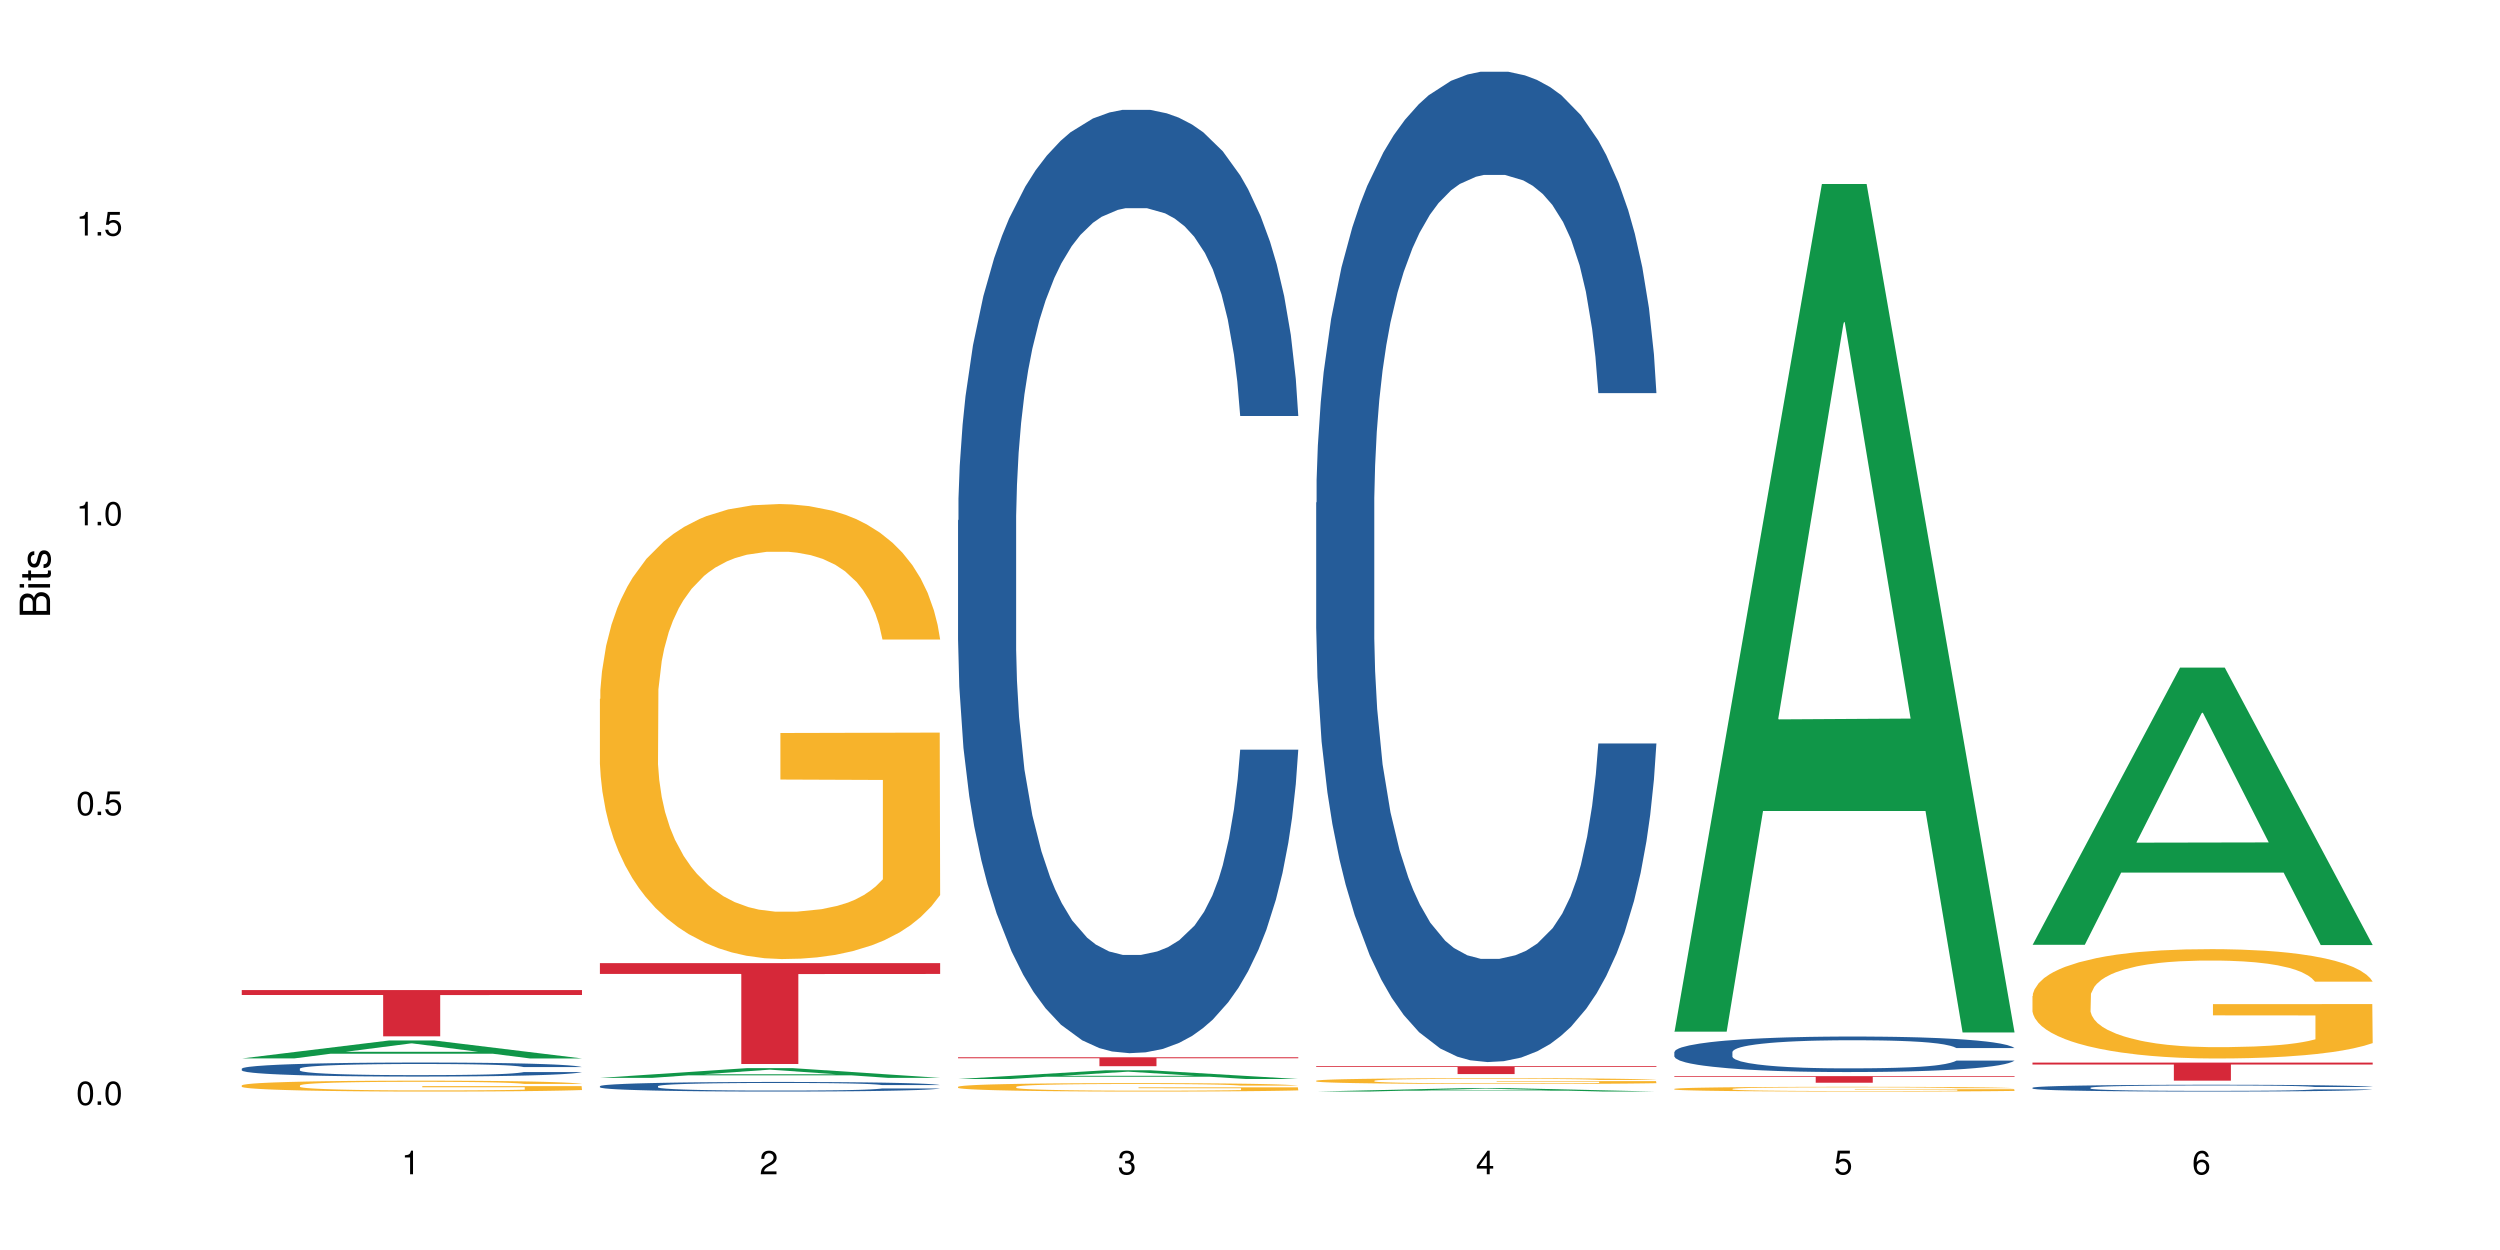 <?xml version="1.0" encoding="UTF-8"?>
<svg xmlns="http://www.w3.org/2000/svg" xmlns:xlink="http://www.w3.org/1999/xlink" width="720pt" height="360pt" viewBox="0 0 720 360" version="1.1">
<defs>
<g>
<symbol overflow="visible" id="glyph0-0">
<path style="stroke:none;" d=""/>
</symbol>
<symbol overflow="visible" id="glyph0-1">
<path style="stroke:none;" d="M 2.641 -6.797 C 2 -6.797 1.422 -6.531 1.078 -6.047 C 0.641 -5.453 0.406 -4.547 0.406 -3.297 C 0.406 -1 1.188 0.219 2.641 0.219 C 4.078 0.219 4.859 -1 4.859 -3.234 C 4.859 -4.562 4.656 -5.438 4.203 -6.047 C 3.844 -6.531 3.281 -6.797 2.641 -6.797 Z M 2.641 -6.047 C 3.547 -6.047 4 -5.125 4 -3.312 C 4 -1.375 3.562 -0.484 2.625 -0.484 C 1.734 -0.484 1.281 -1.422 1.281 -3.281 C 1.281 -5.141 1.734 -6.047 2.641 -6.047 Z M 2.641 -6.047 "/>
</symbol>
<symbol overflow="visible" id="glyph0-2">
<path style="stroke:none;" d="M 1.828 -1 L 0.828 -1 L 0.828 0 L 1.828 0 Z M 1.828 -1 "/>
</symbol>
<symbol overflow="visible" id="glyph0-3">
<path style="stroke:none;" d="M 4.562 -6.797 L 1.062 -6.797 L 0.547 -3.094 L 1.328 -3.094 C 1.719 -3.562 2.047 -3.734 2.578 -3.734 C 3.484 -3.734 4.062 -3.109 4.062 -2.094 C 4.062 -1.125 3.484 -0.531 2.578 -0.531 C 1.828 -0.531 1.375 -0.906 1.188 -1.672 L 0.328 -1.672 C 0.453 -1.109 0.547 -0.844 0.75 -0.594 C 1.125 -0.078 1.828 0.219 2.594 0.219 C 3.969 0.219 4.922 -0.781 4.922 -2.219 C 4.922 -3.562 4.031 -4.484 2.719 -4.484 C 2.25 -4.484 1.859 -4.359 1.469 -4.062 L 1.734 -5.969 L 4.562 -5.969 Z M 4.562 -6.797 "/>
</symbol>
<symbol overflow="visible" id="glyph0-4">
<path style="stroke:none;" d="M 2.484 -4.844 L 2.484 0 L 3.328 0 L 3.328 -6.797 L 2.766 -6.797 C 2.469 -5.75 2.281 -5.609 0.984 -5.453 L 0.984 -4.844 Z M 2.484 -4.844 "/>
</symbol>
<symbol overflow="visible" id="glyph0-5">
<path style="stroke:none;" d="M 4.859 -0.828 L 1.281 -0.828 C 1.359 -1.391 1.672 -1.75 2.5 -2.234 L 3.469 -2.75 C 4.406 -3.266 4.906 -3.969 4.906 -4.812 C 4.906 -5.375 4.672 -5.906 4.266 -6.266 C 3.859 -6.625 3.375 -6.797 2.719 -6.797 C 1.859 -6.797 1.219 -6.5 0.844 -5.922 C 0.609 -5.562 0.5 -5.125 0.484 -4.438 L 1.328 -4.438 C 1.359 -4.906 1.406 -5.188 1.531 -5.406 C 1.75 -5.812 2.188 -6.062 2.703 -6.062 C 3.469 -6.062 4.031 -5.516 4.031 -4.781 C 4.031 -4.25 3.719 -3.797 3.125 -3.438 L 2.234 -2.938 C 0.812 -2.141 0.406 -1.5 0.328 0 L 4.859 0 Z M 4.859 -0.828 "/>
</symbol>
<symbol overflow="visible" id="glyph0-6">
<path style="stroke:none;" d="M 2.125 -3.125 L 2.578 -3.125 C 3.516 -3.125 3.984 -2.703 3.984 -1.891 C 3.984 -1.031 3.469 -0.531 2.578 -0.531 C 1.656 -0.531 1.203 -0.984 1.156 -1.969 L 0.312 -1.969 C 0.344 -1.422 0.438 -1.078 0.609 -0.766 C 0.953 -0.109 1.625 0.219 2.547 0.219 C 3.953 0.219 4.859 -0.609 4.859 -1.906 C 4.859 -2.766 4.516 -3.25 3.703 -3.516 C 4.344 -3.766 4.656 -4.25 4.656 -4.938 C 4.656 -6.109 3.875 -6.797 2.578 -6.797 C 1.203 -6.797 0.484 -6.047 0.453 -4.609 L 1.297 -4.609 C 1.312 -5.016 1.344 -5.25 1.453 -5.453 C 1.641 -5.828 2.062 -6.062 2.594 -6.062 C 3.344 -6.062 3.797 -5.625 3.797 -4.906 C 3.797 -4.422 3.609 -4.141 3.25 -3.984 C 3.016 -3.891 2.719 -3.844 2.125 -3.844 Z M 2.125 -3.125 "/>
</symbol>
<symbol overflow="visible" id="glyph0-7">
<path style="stroke:none;" d="M 3.141 -1.625 L 3.141 0 L 3.984 0 L 3.984 -1.625 L 4.984 -1.625 L 4.984 -2.391 L 3.984 -2.391 L 3.984 -6.797 L 3.359 -6.797 L 0.266 -2.516 L 0.266 -1.625 Z M 3.141 -2.391 L 1 -2.391 L 3.141 -5.359 Z M 3.141 -2.391 "/>
</symbol>
<symbol overflow="visible" id="glyph0-8">
<path style="stroke:none;" d="M 4.781 -5.031 C 4.609 -6.141 3.891 -6.797 2.844 -6.797 C 2.094 -6.797 1.422 -6.438 1.031 -5.828 C 0.609 -5.172 0.406 -4.344 0.406 -3.094 C 0.406 -1.953 0.578 -1.234 0.984 -0.625 C 1.359 -0.078 1.953 0.219 2.703 0.219 C 3.984 0.219 4.922 -0.734 4.922 -2.078 C 4.922 -3.344 4.062 -4.234 2.844 -4.234 C 2.172 -4.234 1.641 -3.969 1.281 -3.469 C 1.281 -5.125 1.828 -6.047 2.797 -6.047 C 3.391 -6.047 3.797 -5.672 3.938 -5.031 Z M 2.734 -3.484 C 3.547 -3.484 4.062 -2.922 4.062 -2 C 4.062 -1.156 3.484 -0.531 2.703 -0.531 C 1.922 -0.531 1.328 -1.188 1.328 -2.047 C 1.328 -2.891 1.906 -3.484 2.734 -3.484 Z M 2.734 -3.484 "/>
</symbol>
<symbol overflow="visible" id="glyph1-0">
<path style="stroke:none;" d=""/>
</symbol>
<symbol overflow="visible" id="glyph1-1">
<path style="stroke:none;" d="M 0 -0.953 L 0 -4.891 C 0 -5.719 -0.234 -6.344 -0.734 -6.797 C -1.188 -7.234 -1.812 -7.469 -2.5 -7.469 C -3.547 -7.469 -4.188 -7 -4.625 -5.875 C -4.984 -6.672 -5.641 -7.094 -6.531 -7.094 C -7.156 -7.094 -7.734 -6.859 -8.141 -6.391 C -8.562 -5.938 -8.75 -5.344 -8.75 -4.5 L -8.75 -0.953 Z M -4.984 -2.062 L -7.766 -2.062 L -7.766 -4.219 C -7.766 -4.844 -7.688 -5.203 -7.453 -5.5 C -7.219 -5.812 -6.859 -5.969 -6.375 -5.969 C -5.906 -5.969 -5.531 -5.812 -5.297 -5.5 C -5.062 -5.203 -4.984 -4.844 -4.984 -4.219 Z M -0.984 -2.062 L -4 -2.062 L -4 -4.781 C -4 -5.328 -3.859 -5.688 -3.578 -5.953 C -3.297 -6.219 -2.922 -6.359 -2.484 -6.359 C -2.062 -6.359 -1.688 -6.219 -1.406 -5.953 C -1.109 -5.688 -0.984 -5.328 -0.984 -4.781 Z M -0.984 -2.062 "/>
</symbol>
<symbol overflow="visible" id="glyph1-2">
<path style="stroke:none;" d="M -6.281 -1.797 L -6.281 -0.797 L 0 -0.797 L 0 -1.797 Z M -8.75 -1.797 L -8.75 -0.797 L -7.484 -0.797 L -7.484 -1.797 Z M -8.75 -1.797 "/>
</symbol>
<symbol overflow="visible" id="glyph1-3">
<path style="stroke:none;" d="M -6.281 -3.047 L -6.281 -2.016 L -8.016 -2.016 L -8.016 -1.016 L -6.281 -1.016 L -6.281 -0.172 L -5.469 -0.172 L -5.469 -1.016 L -0.719 -1.016 C -0.078 -1.016 0.281 -1.453 0.281 -2.234 C 0.281 -2.469 0.25 -2.719 0.188 -3.047 L -0.641 -3.047 C -0.609 -2.922 -0.594 -2.766 -0.594 -2.562 C -0.594 -2.141 -0.719 -2.016 -1.156 -2.016 L -5.469 -2.016 L -5.469 -3.047 Z M -6.281 -3.047 "/>
</symbol>
<symbol overflow="visible" id="glyph1-4">
<path style="stroke:none;" d="M -4.531 -5.25 C -5.766 -5.25 -6.469 -4.422 -6.469 -2.969 C -6.469 -1.516 -5.719 -0.562 -4.547 -0.562 C -3.562 -0.562 -3.094 -1.062 -2.734 -2.562 L -2.516 -3.484 C -2.344 -4.188 -2.094 -4.469 -1.625 -4.469 C -1.047 -4.469 -0.641 -3.875 -0.641 -3 C -0.641 -2.453 -0.797 -2 -1.062 -1.75 C -1.25 -1.594 -1.422 -1.531 -1.875 -1.469 L -1.875 -0.406 C -0.422 -0.453 0.281 -1.266 0.281 -2.922 C 0.281 -4.5 -0.5 -5.516 -1.719 -5.516 C -2.656 -5.516 -3.172 -4.984 -3.469 -3.734 L -3.703 -2.766 C -3.891 -1.953 -4.156 -1.609 -4.594 -1.609 C -5.172 -1.609 -5.547 -2.125 -5.547 -2.938 C -5.547 -3.75 -5.203 -4.172 -4.531 -4.203 Z M -4.531 -5.25 "/>
</symbol>
</g>
</defs>
<g id="surface8532">
<rect x="0" y="0" width="720" height="360" style="fill:rgb(100%,100%,100%);fill-opacity:1;stroke:none;"/>
<path style=" stroke:none;fill-rule:nonzero;fill:rgb(6.275%,58.824%,28.235%);fill-opacity:1;" d="M 69.629 304.828 L 69.734 304.824 L 112.133 299.648 L 125.008 299.648 L 167.617 304.836 L 152.645 304.836 L 141.969 303.48 L 95.172 303.48 L 84.703 304.828 L 69.629 304.828 L 99.676 302.922 L 137.676 302.914 L 118.727 300.496 L 118.52 300.488 L 118.309 300.504 L 99.57 302.914 L 99.676 302.922 Z M 69.629 304.828 "/>
<path style=" stroke:none;fill-rule:nonzero;fill:rgb(14.51%,36.078%,60%);fill-opacity:1;" d="M 69.629 307.773 L 69.75 307.77 L 69.75 307.68 L 70.105 307.539 L 70.945 307.363 L 71.781 307.242 L 73.93 307.023 L 76.918 306.812 L 80.027 306.648 L 82.297 306.555 L 84.328 306.48 L 88.988 306.344 L 91.977 306.273 L 95.203 306.211 L 99.145 306.148 L 102.012 306.109 L 108.465 306.051 L 113.246 306.027 L 116.949 306.016 L 124.957 306.016 L 129.734 306.027 L 133.203 306.047 L 137.023 306.078 L 140.25 306.109 L 145.867 306.191 L 150.887 306.297 L 153.156 306.355 L 156.742 306.469 L 159.492 306.578 L 161.402 306.676 L 163.555 306.812 L 165.465 306.977 L 166.898 307.168 L 167.617 307.324 L 150.887 307.324 L 150.051 307.176 L 149.094 307.062 L 147.301 306.91 L 145.508 306.805 L 143 306.699 L 140.73 306.629 L 137.621 306.559 L 134.875 306.512 L 132.008 306.48 L 129.258 306.457 L 124 306.434 L 117.906 306.434 L 115.637 306.441 L 110.977 306.473 L 108.465 306.5 L 104.879 306.551 L 102.371 306.598 L 99.383 306.672 L 97.352 306.734 L 94.844 306.832 L 93.051 306.914 L 91.02 307.039 L 89.824 307.129 L 88.75 307.234 L 87.793 307.355 L 87.074 307.484 L 86.598 307.621 L 86.359 307.754 L 86.359 308.324 L 86.598 308.457 L 87.195 308.613 L 88.75 308.84 L 91.02 309.035 L 93.648 309.191 L 96.156 309.301 L 97.59 309.352 L 99.504 309.41 L 102.492 309.484 L 106.793 309.559 L 109.301 309.59 L 113.125 309.617 L 117.07 309.633 L 122.328 309.633 L 126.988 309.617 L 130.094 309.602 L 133.32 309.57 L 137.742 309.508 L 140.492 309.449 L 142.879 309.379 L 144.672 309.309 L 145.867 309.25 L 147.66 309.133 L 149.094 309.008 L 150.168 308.879 L 150.887 308.754 L 167.617 308.754 L 166.898 308.902 L 165.824 309.047 L 164.75 309.152 L 163.074 309.281 L 161.164 309.398 L 158.414 309.527 L 156.145 309.609 L 153.156 309.703 L 150.41 309.773 L 147.422 309.836 L 143 309.91 L 140.133 309.945 L 137.023 309.98 L 133.32 310.008 L 128.66 310.035 L 123.641 310.051 L 118.98 310.055 L 113.961 310.047 L 110.258 310.031 L 105.359 310 L 99.266 309.934 L 94.844 309.863 L 91.379 309.793 L 88.391 309.719 L 85.043 309.617 L 80.742 309.457 L 78.113 309.332 L 76.32 309.227 L 74.289 309.082 L 72.855 308.953 L 71.184 308.746 L 69.988 308.484 L 69.629 308.281 Z M 69.629 307.773 "/>
<path style=" stroke:none;fill-rule:nonzero;fill:rgb(96.863%,70.196%,16.863%);fill-opacity:1;" d="M 69.629 312.578 L 69.75 312.574 L 69.75 312.516 L 70.227 312.387 L 71.422 312.211 L 72.977 312.062 L 74.648 311.949 L 75.723 311.891 L 77.516 311.805 L 79.07 311.742 L 83.012 311.613 L 88.031 311.492 L 90.781 311.441 L 93.887 311.391 L 98.309 311.336 L 100.34 311.316 L 106.555 311.27 L 113.605 311.242 L 121.371 311.234 L 124.957 311.234 L 129.855 311.246 L 136.547 311.277 L 140.371 311.309 L 143.359 311.336 L 146.465 311.375 L 150.289 311.43 L 153.875 311.5 L 156.742 311.57 L 159.609 311.656 L 162 311.746 L 164.031 311.848 L 165.824 311.969 L 166.898 312.066 L 167.617 312.168 L 151.008 312.168 L 150.051 312.066 L 148.977 311.988 L 147.184 311.895 L 145.391 311.828 L 143.598 311.773 L 140.25 311.699 L 137.383 311.652 L 133.801 311.613 L 130.332 311.586 L 126.391 311.57 L 124 311.562 L 117.668 311.562 L 111.93 311.582 L 108.586 311.605 L 106.195 311.629 L 102.848 311.672 L 100.816 311.707 L 99.621 311.73 L 96.039 311.816 L 93.648 311.898 L 92.332 311.953 L 90.66 312.039 L 89.465 312.117 L 88.152 312.23 L 87.434 312.316 L 86.477 312.512 L 86.359 313.027 L 86.719 313.137 L 87.434 313.254 L 88.391 313.355 L 89.824 313.465 L 91.258 313.547 L 93.77 313.66 L 95.918 313.734 L 97.59 313.785 L 100.816 313.859 L 102.133 313.887 L 105.238 313.938 L 108.465 313.977 L 112.41 314.012 L 115.395 314.031 L 120.176 314.043 L 126.27 314.043 L 133.441 314.027 L 137.98 314.004 L 141.09 313.98 L 143.121 313.961 L 145.629 313.93 L 147.422 313.902 L 149.094 313.871 L 151.125 313.82 L 151.125 313.137 L 121.609 313.133 L 121.609 312.812 L 167.496 312.809 L 167.617 313.93 L 165.105 314.008 L 162 314.082 L 159.012 314.137 L 155.906 314.188 L 151.484 314.242 L 147.898 314.277 L 142.402 314.316 L 137.383 314.344 L 132.125 314.359 L 127.465 314.367 L 121.969 314.371 L 117.07 314.363 L 111.812 314.348 L 107.629 314.324 L 103.805 314.297 L 99.98 314.258 L 95.203 314.199 L 92.094 314.148 L 88.867 314.09 L 85.641 314.02 L 82.773 313.941 L 80.863 313.879 L 78.949 313.812 L 76.918 313.727 L 75.008 313.629 L 73.574 313.539 L 72.258 313.441 L 71.301 313.344 L 70.348 313.215 L 69.867 313.113 L 69.629 313.023 Z M 69.629 312.578 "/>
<path style=" stroke:none;fill-rule:nonzero;fill:rgb(83.922%,15.686%,22.353%);fill-opacity:1;" d="M 69.629 285.133 L 167.617 285.133 L 167.617 286.562 L 126.777 286.574 L 126.777 298.469 L 110.348 298.469 L 110.348 286.586 L 110.109 286.562 L 69.629 286.562 Z M 69.629 285.133 "/>
<path style=" stroke:none;fill-rule:nonzero;fill:rgb(6.275%,58.824%,28.235%);fill-opacity:1;" d="M 172.773 310.422 L 172.879 310.422 L 215.277 307.613 L 228.152 307.613 L 270.762 310.426 L 255.789 310.426 L 245.113 309.691 L 198.316 309.691 L 187.848 310.422 L 172.773 310.422 L 202.82 309.387 L 240.82 309.387 L 221.871 308.07 L 221.664 308.07 L 221.453 308.078 L 202.715 309.387 L 202.82 309.387 Z M 172.773 310.422 "/>
<path style=" stroke:none;fill-rule:nonzero;fill:rgb(14.51%,36.078%,60%);fill-opacity:1;" d="M 172.773 312.809 L 172.895 312.805 L 172.895 312.746 L 173.25 312.648 L 174.09 312.527 L 174.926 312.445 L 177.074 312.297 L 180.062 312.152 L 183.168 312.039 L 185.441 311.977 L 187.473 311.926 L 192.133 311.832 L 195.121 311.781 L 198.344 311.738 L 202.289 311.695 L 205.156 311.672 L 211.609 311.633 L 216.391 311.613 L 220.094 311.605 L 228.102 311.605 L 232.879 311.617 L 236.344 311.629 L 240.168 311.648 L 243.395 311.672 L 249.012 311.727 L 254.031 311.797 L 256.301 311.84 L 259.887 311.918 L 262.633 311.992 L 264.547 312.059 L 266.699 312.152 L 268.609 312.266 L 270.043 312.395 L 270.762 312.504 L 254.031 312.504 L 253.195 312.402 L 252.238 312.324 L 250.445 312.219 L 248.652 312.148 L 246.145 312.074 L 243.875 312.027 L 240.766 311.977 L 238.02 311.945 L 235.152 311.926 L 232.402 311.91 L 227.145 311.895 L 221.051 311.895 L 218.781 311.898 L 214.121 311.918 L 211.609 311.938 L 208.023 311.973 L 205.516 312.004 L 202.527 312.055 L 200.496 312.098 L 197.988 312.164 L 196.195 312.223 L 194.164 312.305 L 192.969 312.371 L 191.895 312.441 L 190.938 312.523 L 190.219 312.613 L 189.742 312.707 L 189.504 312.797 L 189.504 313.188 L 189.742 313.277 L 190.34 313.387 L 191.895 313.539 L 194.164 313.672 L 196.793 313.781 L 199.301 313.855 L 200.734 313.891 L 202.648 313.93 L 205.637 313.98 L 209.938 314.031 L 212.445 314.051 L 216.27 314.074 L 220.215 314.082 L 225.473 314.082 L 230.133 314.074 L 233.238 314.059 L 236.465 314.039 L 240.887 313.996 L 243.637 313.957 L 246.023 313.906 L 247.816 313.859 L 249.012 313.82 L 250.805 313.742 L 252.238 313.656 L 253.312 313.566 L 254.031 313.48 L 270.762 313.48 L 270.043 313.582 L 268.969 313.68 L 267.891 313.754 L 266.219 313.844 L 264.309 313.922 L 261.559 314.008 L 259.289 314.066 L 256.301 314.129 L 253.555 314.18 L 250.566 314.223 L 246.145 314.273 L 243.277 314.297 L 240.168 314.32 L 236.465 314.34 L 231.805 314.359 L 226.785 314.367 L 222.125 314.371 L 217.105 314.367 L 213.402 314.355 L 208.504 314.332 L 202.41 314.289 L 197.988 314.238 L 194.523 314.191 L 191.535 314.141 L 188.188 314.074 L 183.887 313.961 L 181.258 313.875 L 179.465 313.805 L 177.434 313.707 L 176 313.617 L 174.328 313.477 L 173.133 313.297 L 172.773 313.156 Z M 172.773 312.809 "/>
<path style=" stroke:none;fill-rule:nonzero;fill:rgb(96.863%,70.196%,16.863%);fill-opacity:1;" d="M 172.773 201.289 L 172.895 201.172 L 172.895 198.777 L 173.371 193.391 L 174.566 185.973 L 176.121 179.867 L 177.793 175.082 L 178.867 172.566 L 180.66 168.977 L 182.215 166.344 L 186.156 160.957 L 191.176 155.93 L 193.926 153.777 L 197.031 151.742 L 201.453 149.469 L 203.484 148.633 L 209.699 146.715 L 216.75 145.52 L 224.516 145.16 L 228.102 145.281 L 233 145.758 L 239.691 147.074 L 243.516 148.273 L 246.504 149.469 L 249.609 151.023 L 253.434 153.418 L 257.02 156.289 L 259.887 159.164 L 262.754 162.754 L 265.145 166.582 L 267.176 170.773 L 268.969 175.797 L 270.043 179.988 L 270.762 184.176 L 254.152 184.176 L 253.195 179.988 L 252.117 176.758 L 250.328 172.805 L 248.535 169.934 L 246.742 167.66 L 243.395 164.547 L 240.527 162.633 L 236.941 160.957 L 233.477 159.883 L 229.535 159.164 L 227.145 158.922 L 220.812 158.922 L 215.074 159.762 L 211.73 160.719 L 209.34 161.676 L 205.992 163.473 L 203.961 164.906 L 202.766 165.863 L 199.184 169.574 L 196.793 172.926 L 195.477 175.199 L 193.805 178.789 L 192.609 182.023 L 191.297 186.809 L 190.578 190.398 L 189.621 198.539 L 189.504 220.082 L 189.863 224.629 L 190.578 229.535 L 191.535 233.844 L 192.969 238.391 L 194.402 241.863 L 196.91 246.531 L 199.062 249.641 L 200.734 251.676 L 203.961 254.906 L 205.277 255.984 L 208.383 258.137 L 211.609 259.812 L 215.555 261.25 L 218.539 261.969 L 223.32 262.566 L 229.414 262.566 L 236.586 261.848 L 241.125 260.891 L 244.23 259.934 L 246.266 259.098 L 248.773 257.781 L 250.566 256.582 L 252.238 255.266 L 254.27 253.23 L 254.27 224.629 L 224.754 224.508 L 224.754 211.105 L 270.641 210.984 L 270.762 257.781 L 268.25 261.012 L 265.145 264.121 L 262.156 266.516 L 259.051 268.551 L 254.629 270.824 L 251.043 272.262 L 245.547 273.938 L 240.527 275.012 L 235.27 275.73 L 230.609 276.09 L 225.113 276.211 L 220.215 275.973 L 214.957 275.254 L 210.773 274.297 L 206.949 273.098 L 203.125 271.543 L 198.344 269.031 L 195.238 266.996 L 192.012 264.48 L 188.785 261.488 L 185.918 258.258 L 184.008 255.746 L 182.094 252.871 L 180.062 249.281 L 178.152 245.215 L 176.719 241.504 L 175.402 237.312 L 174.445 233.363 L 173.492 227.98 L 173.012 223.672 L 172.773 219.961 Z M 172.773 201.289 "/>
<path style=" stroke:none;fill-rule:nonzero;fill:rgb(83.922%,15.686%,22.353%);fill-opacity:1;" d="M 172.773 277.391 L 270.762 277.391 L 270.762 280.5 L 229.922 280.527 L 229.922 306.434 L 213.492 306.434 L 213.492 280.555 L 213.254 280.5 L 172.773 280.5 Z M 172.773 277.391 "/>
<path style=" stroke:none;fill-rule:nonzero;fill:rgb(6.275%,58.824%,28.235%);fill-opacity:1;" d="M 275.918 310.754 L 276.023 310.75 L 318.422 308.238 L 331.297 308.238 L 373.906 310.758 L 358.934 310.758 L 348.258 310.098 L 301.461 310.098 L 290.992 310.754 L 275.918 310.754 L 305.961 309.828 L 343.965 309.824 L 325.016 308.648 L 324.805 308.648 L 324.598 308.656 L 305.859 309.824 L 305.961 309.828 Z M 275.918 310.754 "/>
<path style=" stroke:none;fill-rule:nonzero;fill:rgb(14.51%,36.078%,60%);fill-opacity:1;" d="M 275.918 149.852 L 276.039 149.602 L 276.039 143.641 L 276.395 134.207 L 277.23 122.285 L 278.07 114.09 L 280.219 99.438 L 283.207 85.281 L 286.312 74.355 L 288.586 67.898 L 290.617 62.934 L 295.277 53.746 L 298.262 49.027 L 301.488 44.805 L 305.434 40.582 L 308.301 38.098 L 314.754 34.125 L 319.535 32.387 L 323.238 31.641 L 331.246 31.641 L 336.023 32.637 L 339.488 33.879 L 343.312 35.863 L 346.539 38.098 L 352.156 43.562 L 357.176 50.516 L 359.445 54.488 L 363.031 62.188 L 365.777 69.637 L 367.691 76.094 L 369.84 85.281 L 371.754 96.457 L 373.188 109.125 L 373.906 119.801 L 357.176 119.801 L 356.34 109.867 L 355.383 102.168 L 353.59 91.988 L 351.797 84.785 L 349.289 77.586 L 347.02 72.867 L 343.91 68.148 L 341.164 65.168 L 338.293 62.934 L 335.547 61.441 L 330.289 59.953 L 324.195 59.953 L 321.922 60.449 L 317.262 62.438 L 314.754 64.176 L 311.168 67.652 L 308.66 70.879 L 305.672 75.848 L 303.641 80.066 L 301.133 86.523 L 299.34 92.238 L 297.309 100.43 L 296.113 106.641 L 295.035 113.594 L 294.082 121.789 L 293.363 130.48 L 292.887 139.668 L 292.648 148.609 L 292.648 187.102 L 292.887 196.039 L 293.484 206.473 L 295.035 221.621 L 297.309 234.781 L 299.938 245.211 L 302.445 252.66 L 303.879 256.137 L 305.793 260.109 L 308.777 265.078 L 313.082 270.043 L 315.59 272.031 L 319.414 274.02 L 323.359 275.012 L 328.617 275.012 L 333.277 274.02 L 336.383 272.777 L 339.609 270.789 L 344.031 266.566 L 346.777 262.594 L 349.168 257.875 L 350.961 253.156 L 352.156 249.184 L 353.949 241.484 L 355.383 233.043 L 356.457 224.352 L 357.176 215.906 L 373.906 215.906 L 373.188 225.84 L 372.113 235.527 L 371.035 242.727 L 369.363 251.418 L 367.453 259.117 L 364.703 267.809 L 362.434 273.52 L 359.445 279.73 L 356.695 284.449 L 353.711 288.668 L 349.289 293.637 L 346.422 296.121 L 343.312 298.355 L 339.609 300.34 L 334.949 302.078 L 329.93 303.074 L 325.27 303.32 L 320.25 302.824 L 316.547 301.832 L 311.648 299.598 L 305.551 295.125 L 301.133 290.406 L 297.664 285.691 L 294.68 280.723 L 291.332 274.02 L 287.031 263.09 L 284.402 254.648 L 282.609 247.695 L 280.578 238.008 L 279.145 229.316 L 277.473 215.41 L 276.277 197.777 L 275.918 184.121 Z M 275.918 149.852 "/>
<path style=" stroke:none;fill-rule:nonzero;fill:rgb(96.863%,70.196%,16.863%);fill-opacity:1;" d="M 275.918 312.98 L 276.039 312.977 L 276.039 312.934 L 276.516 312.832 L 277.711 312.695 L 279.262 312.582 L 280.938 312.492 L 282.012 312.445 L 283.805 312.379 L 285.359 312.328 L 289.301 312.23 L 294.32 312.137 L 297.07 312.098 L 300.176 312.059 L 304.598 312.016 L 306.629 312 L 312.844 311.965 L 319.891 311.941 L 327.66 311.938 L 331.246 311.938 L 336.145 311.945 L 342.836 311.973 L 346.66 311.992 L 349.648 312.016 L 352.754 312.043 L 356.578 312.09 L 360.164 312.141 L 363.031 312.195 L 365.898 312.262 L 368.289 312.332 L 370.32 312.41 L 372.113 312.504 L 373.188 312.582 L 373.906 312.66 L 357.293 312.66 L 356.34 312.582 L 355.262 312.523 L 353.473 312.449 L 351.68 312.395 L 349.887 312.355 L 346.539 312.297 L 343.672 312.262 L 340.086 312.23 L 336.621 312.211 L 332.68 312.195 L 330.289 312.191 L 323.957 312.191 L 318.219 312.207 L 314.875 312.227 L 312.484 312.242 L 309.137 312.277 L 307.105 312.301 L 305.91 312.32 L 302.328 312.391 L 299.938 312.453 L 298.621 312.492 L 296.949 312.559 L 295.754 312.621 L 294.441 312.711 L 293.723 312.777 L 292.766 312.926 L 292.648 313.328 L 293.004 313.414 L 293.723 313.504 L 294.68 313.582 L 296.113 313.668 L 297.547 313.734 L 300.055 313.82 L 302.207 313.879 L 303.879 313.914 L 307.105 313.977 L 308.422 313.996 L 311.527 314.035 L 314.754 314.066 L 318.699 314.094 L 321.684 314.105 L 326.465 314.117 L 332.559 314.117 L 339.73 314.105 L 344.27 314.086 L 347.375 314.066 L 349.406 314.051 L 351.918 314.027 L 353.711 314.008 L 355.383 313.98 L 357.414 313.945 L 357.414 313.414 L 327.898 313.41 L 327.898 313.16 L 373.785 313.16 L 373.906 314.027 L 371.395 314.09 L 368.289 314.145 L 365.301 314.191 L 362.195 314.227 L 357.773 314.27 L 354.188 314.297 L 348.691 314.328 L 343.672 314.348 L 338.414 314.363 L 333.754 314.367 L 328.258 314.371 L 323.359 314.367 L 318.102 314.352 L 313.918 314.336 L 310.094 314.312 L 306.27 314.285 L 301.488 314.238 L 298.383 314.199 L 295.156 314.152 L 291.93 314.098 L 289.062 314.035 L 287.148 313.992 L 285.238 313.938 L 283.207 313.871 L 281.297 313.793 L 279.859 313.727 L 278.547 313.648 L 277.59 313.574 L 276.633 313.473 L 276.156 313.395 L 275.918 313.324 Z M 275.918 312.98 "/>
<path style=" stroke:none;fill-rule:nonzero;fill:rgb(83.922%,15.686%,22.353%);fill-opacity:1;" d="M 275.918 304.5 L 373.906 304.5 L 373.906 304.773 L 333.066 304.777 L 333.066 307.059 L 316.637 307.059 L 316.637 304.781 L 316.398 304.773 L 275.918 304.773 Z M 275.918 304.5 "/>
<path style=" stroke:none;fill-rule:nonzero;fill:rgb(6.275%,58.824%,28.235%);fill-opacity:1;" d="M 379.062 314.371 L 379.168 314.367 L 421.566 313.375 L 434.441 313.375 L 477.047 314.371 L 462.078 314.371 L 451.402 314.109 L 404.605 314.109 L 394.137 314.371 L 379.062 314.371 L 409.105 314.004 L 447.109 314.004 L 428.16 313.539 L 427.949 313.535 L 427.742 313.539 L 409.004 314.004 L 409.105 314.004 Z M 379.062 314.371 "/>
<path style=" stroke:none;fill-rule:nonzero;fill:rgb(14.51%,36.078%,60%);fill-opacity:1;" d="M 379.062 144.762 L 379.18 144.5 L 379.18 138.242 L 379.539 128.336 L 380.375 115.824 L 381.211 107.219 L 383.363 91.836 L 386.352 76.977 L 389.457 65.504 L 391.727 58.727 L 393.762 53.512 L 398.422 43.867 L 401.406 38.914 L 404.633 34.48 L 408.578 30.047 L 411.445 27.441 L 417.898 23.27 L 422.68 21.445 L 426.383 20.664 L 434.387 20.664 L 439.168 21.707 L 442.633 23.008 L 446.457 25.094 L 449.684 27.441 L 455.301 33.176 L 460.32 40.477 L 462.59 44.648 L 466.176 52.73 L 468.922 60.551 L 470.836 67.332 L 472.984 76.977 L 474.898 88.707 L 476.332 102.004 L 477.047 113.215 L 460.32 113.215 L 459.484 102.785 L 458.527 94.703 L 456.734 84.016 L 454.941 76.457 L 452.434 68.895 L 450.16 63.941 L 447.055 58.988 L 444.309 55.859 L 441.438 53.512 L 438.691 51.949 L 433.434 50.383 L 427.34 50.383 L 425.066 50.906 L 420.406 52.992 L 417.898 54.816 L 414.312 58.465 L 411.805 61.855 L 408.816 67.07 L 406.785 71.5 L 404.277 78.281 L 402.484 84.277 L 400.453 92.879 L 399.258 99.398 L 398.18 106.699 L 397.227 115.301 L 396.508 124.426 L 396.031 134.07 L 395.793 143.457 L 395.793 183.867 L 396.031 193.254 L 396.629 204.203 L 398.18 220.105 L 400.453 233.926 L 403.082 244.875 L 405.59 252.695 L 407.023 256.344 L 408.938 260.516 L 411.922 265.73 L 416.227 270.945 L 418.734 273.031 L 422.559 275.117 L 426.5 276.16 L 431.758 276.16 L 436.422 275.117 L 439.527 273.812 L 442.754 271.727 L 447.176 267.297 L 449.922 263.125 L 452.312 258.172 L 454.105 253.219 L 455.301 249.047 L 457.094 240.965 L 458.527 232.098 L 459.602 222.977 L 460.32 214.109 L 477.047 214.109 L 476.332 224.539 L 475.258 234.707 L 474.18 242.266 L 472.508 251.391 L 470.598 259.473 L 467.848 268.598 L 465.578 274.594 L 462.59 281.113 L 459.84 286.066 L 456.855 290.5 L 452.434 295.715 L 449.566 298.32 L 446.457 300.668 L 442.754 302.754 L 438.094 304.578 L 433.074 305.621 L 428.414 305.879 L 423.395 305.359 L 419.691 304.316 L 414.793 301.969 L 408.695 297.277 L 404.277 292.324 L 400.809 287.371 L 397.824 282.156 L 394.477 275.117 L 390.176 263.645 L 387.547 254.781 L 385.754 247.48 L 383.723 237.312 L 382.289 228.188 L 380.617 213.59 L 379.422 195.078 L 379.062 180.738 Z M 379.062 144.762 "/>
<path style=" stroke:none;fill-rule:nonzero;fill:rgb(96.863%,70.196%,16.863%);fill-opacity:1;" d="M 379.062 311.234 L 379.18 311.234 L 379.18 311.203 L 379.66 311.133 L 380.855 311.039 L 382.406 310.961 L 384.082 310.898 L 385.156 310.867 L 386.949 310.82 L 388.504 310.789 L 392.445 310.719 L 397.465 310.652 L 400.211 310.625 L 403.32 310.602 L 407.742 310.57 L 409.773 310.559 L 415.984 310.535 L 423.035 310.52 L 430.805 310.516 L 434.387 310.516 L 439.289 310.523 L 445.98 310.539 L 449.805 310.555 L 452.789 310.57 L 455.898 310.59 L 459.723 310.621 L 463.309 310.66 L 466.176 310.695 L 469.043 310.742 L 471.434 310.789 L 473.465 310.844 L 475.258 310.91 L 476.332 310.961 L 477.047 311.016 L 460.438 311.016 L 459.484 310.961 L 458.406 310.922 L 456.613 310.871 L 454.824 310.832 L 453.031 310.805 L 449.684 310.766 L 446.816 310.738 L 443.23 310.719 L 439.766 310.703 L 435.824 310.695 L 433.434 310.691 L 427.098 310.691 L 421.363 310.703 L 418.016 310.715 L 415.629 310.727 L 412.281 310.75 L 410.25 310.77 L 409.055 310.781 L 405.469 310.828 L 403.082 310.871 L 401.766 310.902 L 400.094 310.945 L 398.898 310.988 L 397.582 311.051 L 396.867 311.094 L 395.91 311.199 L 395.793 311.477 L 396.148 311.535 L 396.867 311.598 L 397.824 311.652 L 399.258 311.711 L 400.691 311.754 L 403.199 311.816 L 405.352 311.855 L 407.023 311.879 L 410.25 311.922 L 411.566 311.938 L 414.672 311.965 L 417.898 311.984 L 421.84 312.004 L 424.828 312.012 L 429.609 312.02 L 435.703 312.02 L 442.871 312.012 L 447.414 312 L 450.52 311.984 L 452.551 311.977 L 455.062 311.957 L 456.855 311.945 L 458.527 311.926 L 460.559 311.902 L 460.559 311.535 L 431.043 311.531 L 431.043 311.359 L 476.93 311.359 L 477.047 311.957 L 474.539 312 L 471.434 312.039 L 468.445 312.07 L 465.34 312.098 L 460.918 312.125 L 457.332 312.145 L 451.836 312.164 L 446.816 312.18 L 441.559 312.188 L 436.898 312.191 L 431.402 312.195 L 426.5 312.191 L 421.242 312.184 L 417.062 312.172 L 413.238 312.156 L 409.414 312.137 L 404.633 312.102 L 401.527 312.078 L 395.074 312.008 L 392.207 311.965 L 390.293 311.934 L 388.383 311.895 L 386.352 311.852 L 384.438 311.797 L 383.004 311.75 L 381.691 311.695 L 380.734 311.645 L 379.777 311.578 L 379.301 311.523 L 379.062 311.473 Z M 379.062 311.234 "/>
<path style=" stroke:none;fill-rule:nonzero;fill:rgb(83.922%,15.686%,22.353%);fill-opacity:1;" d="M 379.062 307.059 L 477.047 307.059 L 477.047 307.305 L 436.211 307.305 L 436.211 309.336 L 419.781 309.336 L 419.781 307.309 L 419.543 307.305 L 379.062 307.305 Z M 379.062 307.059 "/>
<path style=" stroke:none;fill-rule:nonzero;fill:rgb(6.275%,58.824%,28.235%);fill-opacity:1;" d="M 482.207 297.125 L 482.312 296.895 L 524.707 52.988 L 537.586 52.988 L 580.191 297.352 L 565.223 297.352 L 554.543 233.566 L 507.75 233.566 L 497.281 297.125 L 482.207 297.125 L 512.25 207.18 L 550.254 206.949 L 531.305 92.91 L 531.094 92.68 L 530.887 93.371 L 512.145 206.949 L 512.25 207.18 Z M 482.207 297.125 "/>
<path style=" stroke:none;fill-rule:nonzero;fill:rgb(14.51%,36.078%,60%);fill-opacity:1;" d="M 482.207 302.977 L 482.324 302.969 L 482.324 302.742 L 482.684 302.391 L 483.52 301.941 L 484.355 301.633 L 486.508 301.082 L 489.496 300.551 L 492.602 300.137 L 494.871 299.895 L 496.902 299.707 L 501.562 299.363 L 504.551 299.188 L 507.777 299.027 L 511.723 298.867 L 514.59 298.773 L 521.043 298.625 L 525.82 298.559 L 529.527 298.531 L 537.531 298.531 L 542.312 298.57 L 545.777 298.617 L 549.602 298.691 L 552.828 298.773 L 558.445 298.98 L 563.465 299.242 L 565.734 299.391 L 569.32 299.68 L 572.066 299.961 L 573.98 300.203 L 576.129 300.551 L 578.043 300.969 L 579.477 301.445 L 580.191 301.848 L 563.465 301.848 L 562.625 301.473 L 561.672 301.184 L 559.879 300.801 L 558.086 300.531 L 555.578 300.262 L 553.305 300.082 L 550.199 299.906 L 547.449 299.793 L 544.582 299.707 L 541.836 299.652 L 536.578 299.598 L 530.484 299.598 L 528.211 299.617 L 523.551 299.691 L 521.043 299.754 L 517.457 299.887 L 514.949 300.008 L 511.961 300.195 L 509.93 300.352 L 507.418 300.598 L 505.629 300.812 L 503.598 301.117 L 502.402 301.352 L 501.324 301.613 L 500.371 301.922 L 499.652 302.25 L 499.176 302.594 L 498.934 302.93 L 498.934 304.379 L 499.176 304.715 L 499.773 305.105 L 501.324 305.676 L 503.598 306.172 L 506.227 306.562 L 508.734 306.844 L 510.168 306.973 L 512.078 307.125 L 515.066 307.309 L 519.371 307.496 L 521.879 307.57 L 525.703 307.648 L 529.645 307.684 L 534.902 307.684 L 539.562 307.648 L 542.672 307.602 L 545.898 307.523 L 550.32 307.367 L 553.066 307.219 L 555.457 307.039 L 557.25 306.863 L 558.445 306.711 L 560.238 306.422 L 561.672 306.105 L 562.746 305.777 L 563.465 305.461 L 580.191 305.461 L 579.477 305.836 L 578.402 306.199 L 577.324 306.469 L 575.652 306.797 L 573.738 307.086 L 570.992 307.414 L 568.723 307.629 L 565.734 307.863 L 562.984 308.039 L 559.996 308.199 L 555.578 308.383 L 552.707 308.477 L 549.602 308.562 L 545.898 308.637 L 541.238 308.703 L 536.219 308.738 L 531.559 308.75 L 526.539 308.73 L 522.836 308.691 L 517.934 308.609 L 511.84 308.441 L 507.418 308.262 L 503.953 308.086 L 500.969 307.898 L 497.621 307.648 L 493.32 307.234 L 490.691 306.918 L 488.898 306.656 L 486.867 306.293 L 485.434 305.965 L 483.758 305.441 L 482.562 304.781 L 482.207 304.266 Z M 482.207 302.977 "/>
<path style=" stroke:none;fill-rule:nonzero;fill:rgb(96.863%,70.196%,16.863%);fill-opacity:1;" d="M 482.207 313.59 L 482.324 313.59 L 482.324 313.562 L 482.805 313.508 L 484 313.43 L 485.551 313.367 L 487.227 313.316 L 488.301 313.289 L 490.094 313.254 L 491.645 313.227 L 495.59 313.168 L 500.609 313.117 L 503.355 313.094 L 506.465 313.074 L 510.887 313.051 L 512.918 313.043 L 519.129 313.02 L 526.18 313.008 L 533.949 313.004 L 537.531 313.008 L 542.434 313.012 L 549.125 313.023 L 552.949 313.039 L 555.934 313.051 L 559.043 313.066 L 562.867 313.09 L 566.449 313.121 L 569.32 313.152 L 572.188 313.188 L 574.578 313.227 L 576.609 313.273 L 578.402 313.324 L 579.477 313.367 L 580.191 313.41 L 563.582 313.41 L 562.625 313.367 L 561.551 313.336 L 559.758 313.293 L 557.965 313.262 L 556.176 313.238 L 552.828 313.207 L 549.961 313.188 L 546.375 313.168 L 542.91 313.16 L 538.965 313.152 L 536.578 313.148 L 530.242 313.148 L 524.508 313.156 L 521.16 313.168 L 518.773 313.176 L 515.426 313.195 L 513.395 313.211 L 508.613 313.258 L 506.227 313.293 L 504.91 313.316 L 503.238 313.355 L 502.043 313.391 L 500.727 313.438 L 500.012 313.477 L 499.055 313.562 L 498.934 313.785 L 499.293 313.832 L 500.012 313.883 L 500.969 313.93 L 502.402 313.977 L 503.836 314.012 L 506.344 314.062 L 508.496 314.094 L 510.168 314.113 L 513.395 314.148 L 514.707 314.16 L 517.816 314.184 L 521.043 314.199 L 524.984 314.215 L 527.973 314.223 L 532.754 314.227 L 538.848 314.227 L 546.016 314.223 L 550.559 314.211 L 553.664 314.199 L 555.695 314.191 L 558.207 314.18 L 559.996 314.168 L 561.672 314.152 L 563.703 314.133 L 563.703 313.832 L 534.188 313.832 L 534.188 313.691 L 580.074 313.691 L 580.191 314.18 L 577.684 314.211 L 574.578 314.246 L 571.59 314.27 L 568.48 314.289 L 564.062 314.316 L 560.477 314.328 L 554.98 314.348 L 549.961 314.359 L 544.703 314.367 L 540.043 314.371 L 534.547 314.371 L 529.645 314.367 L 524.387 314.359 L 520.207 314.352 L 516.383 314.34 L 512.559 314.32 L 507.777 314.297 L 504.672 314.273 L 501.445 314.25 L 498.219 314.219 L 495.352 314.184 L 493.438 314.156 L 491.527 314.129 L 489.496 314.09 L 487.582 314.047 L 486.148 314.008 L 484.836 313.965 L 483.879 313.926 L 482.922 313.867 L 482.445 313.824 L 482.207 313.785 Z M 482.207 313.59 "/>
<path style=" stroke:none;fill-rule:nonzero;fill:rgb(83.922%,15.686%,22.353%);fill-opacity:1;" d="M 482.207 309.93 L 580.191 309.93 L 580.191 310.133 L 539.355 310.133 L 539.355 311.824 L 522.926 311.824 L 522.926 310.137 L 522.688 310.133 L 482.207 310.133 Z M 482.207 309.93 "/>
<path style=" stroke:none;fill-rule:nonzero;fill:rgb(6.275%,58.824%,28.235%);fill-opacity:1;" d="M 585.352 272.098 L 585.453 272.023 L 627.852 192.27 L 640.73 192.27 L 683.336 272.172 L 668.367 272.172 L 657.688 251.316 L 610.895 251.316 L 600.426 272.098 L 585.352 272.098 L 615.395 242.688 L 653.398 242.613 L 634.449 205.324 L 634.238 205.25 L 634.031 205.477 L 615.289 242.613 L 615.395 242.688 Z M 585.352 272.098 "/>
<path style=" stroke:none;fill-rule:nonzero;fill:rgb(14.51%,36.078%,60%);fill-opacity:1;" d="M 585.352 313.266 L 585.469 313.262 L 585.469 313.219 L 585.828 313.152 L 586.664 313.066 L 587.5 313.004 L 589.652 312.898 L 592.641 312.797 L 595.746 312.719 L 598.016 312.672 L 600.047 312.637 L 604.707 312.57 L 607.695 312.535 L 610.922 312.508 L 614.867 312.477 L 617.734 312.457 L 624.188 312.43 L 628.965 312.418 L 632.672 312.41 L 640.676 312.41 L 645.457 312.418 L 648.922 312.426 L 652.746 312.441 L 655.973 312.457 L 661.59 312.496 L 666.609 312.547 L 668.879 312.574 L 672.461 312.633 L 675.211 312.684 L 677.125 312.73 L 679.273 312.797 L 681.188 312.879 L 682.621 312.969 L 683.336 313.047 L 666.609 313.047 L 665.77 312.977 L 664.816 312.918 L 663.023 312.848 L 661.23 312.793 L 658.723 312.742 L 656.449 312.707 L 653.344 312.676 L 650.594 312.652 L 647.727 312.637 L 644.98 312.625 L 639.723 312.617 L 631.355 312.617 L 626.695 312.633 L 624.188 312.645 L 620.602 312.672 L 618.094 312.695 L 615.105 312.73 L 613.074 312.762 L 610.562 312.809 L 608.77 312.848 L 606.738 312.906 L 605.547 312.953 L 604.469 313.004 L 603.512 313.062 L 602.797 313.125 L 602.32 313.191 L 602.078 313.254 L 602.078 313.531 L 602.32 313.598 L 602.918 313.672 L 604.469 313.781 L 606.738 313.875 L 609.367 313.953 L 611.879 314.004 L 613.312 314.031 L 615.223 314.059 L 618.211 314.094 L 622.512 314.129 L 625.023 314.145 L 628.848 314.16 L 632.789 314.168 L 638.047 314.168 L 642.707 314.16 L 645.816 314.148 L 649.043 314.137 L 653.465 314.105 L 656.211 314.078 L 658.602 314.043 L 660.395 314.008 L 661.59 313.98 L 663.383 313.926 L 664.816 313.863 L 665.891 313.801 L 666.609 313.738 L 683.336 313.738 L 682.621 313.812 L 681.543 313.883 L 680.469 313.934 L 678.797 313.996 L 676.883 314.051 L 674.137 314.113 L 671.867 314.156 L 668.879 314.199 L 666.129 314.234 L 663.141 314.266 L 658.723 314.301 L 655.852 314.32 L 652.746 314.336 L 649.043 314.348 L 644.383 314.363 L 639.363 314.367 L 634.703 314.371 L 629.684 314.367 L 625.98 314.359 L 621.078 314.344 L 614.984 314.312 L 610.562 314.277 L 607.098 314.242 L 604.109 314.207 L 600.766 314.16 L 596.465 314.082 L 593.836 314.02 L 592.043 313.969 L 590.012 313.898 L 588.578 313.836 L 586.902 313.738 L 585.707 313.609 L 585.352 313.512 Z M 585.352 313.266 "/>
<path style=" stroke:none;fill-rule:nonzero;fill:rgb(96.863%,70.196%,16.863%);fill-opacity:1;" d="M 585.352 286.84 L 585.469 286.812 L 585.469 286.238 L 585.949 284.941 L 587.141 283.16 L 588.695 281.691 L 590.367 280.543 L 591.445 279.938 L 593.238 279.074 L 594.789 278.441 L 598.734 277.148 L 603.754 275.941 L 606.5 275.422 L 609.609 274.934 L 614.027 274.387 L 616.062 274.184 L 622.273 273.727 L 629.324 273.438 L 637.094 273.352 L 640.676 273.379 L 645.578 273.496 L 652.27 273.812 L 656.094 274.098 L 659.078 274.387 L 662.188 274.762 L 666.012 275.336 L 669.594 276.027 L 672.461 276.715 L 675.332 277.578 L 677.723 278.5 L 679.754 279.508 L 681.543 280.715 L 682.621 281.723 L 683.336 282.727 L 666.727 282.727 L 665.77 281.723 L 664.695 280.945 L 662.902 279.996 L 661.109 279.305 L 659.316 278.758 L 655.973 278.012 L 653.105 277.551 L 649.52 277.148 L 646.055 276.891 L 642.109 276.715 L 639.723 276.66 L 633.387 276.66 L 627.652 276.859 L 624.305 277.09 L 621.914 277.32 L 618.57 277.754 L 616.539 278.098 L 615.344 278.328 L 611.758 279.219 L 609.367 280.023 L 608.055 280.57 L 606.383 281.434 L 605.188 282.211 L 603.871 283.359 L 603.156 284.223 L 602.199 286.18 L 602.078 291.355 L 602.438 292.449 L 603.156 293.629 L 604.109 294.664 L 605.547 295.758 L 606.98 296.59 L 609.488 297.715 L 611.641 298.461 L 613.312 298.949 L 616.539 299.727 L 617.852 299.984 L 620.961 300.504 L 624.188 300.906 L 628.129 301.25 L 631.117 301.422 L 635.898 301.566 L 641.992 301.566 L 649.16 301.395 L 653.703 301.164 L 656.809 300.934 L 658.84 300.734 L 661.352 300.418 L 663.141 300.129 L 664.816 299.812 L 666.848 299.324 L 666.848 292.449 L 637.332 292.422 L 637.332 289.199 L 683.219 289.172 L 683.336 300.418 L 680.828 301.195 L 677.723 301.941 L 674.734 302.516 L 671.625 303.004 L 667.203 303.551 L 663.621 303.898 L 658.125 304.301 L 653.105 304.559 L 647.848 304.73 L 643.188 304.816 L 637.691 304.848 L 632.789 304.789 L 627.531 304.617 L 623.352 304.387 L 619.527 304.098 L 615.703 303.727 L 610.922 303.121 L 607.816 302.633 L 604.59 302.027 L 601.363 301.309 L 598.496 300.531 L 596.582 299.93 L 594.672 299.238 L 592.641 298.375 L 590.727 297.398 L 589.293 296.504 L 587.98 295.5 L 587.023 294.551 L 586.066 293.254 L 585.59 292.219 L 585.352 291.328 Z M 585.352 286.84 "/>
<path style=" stroke:none;fill-rule:nonzero;fill:rgb(83.922%,15.686%,22.353%);fill-opacity:1;" d="M 585.352 306.027 L 683.336 306.027 L 683.336 306.582 L 642.5 306.59 L 642.5 311.23 L 626.07 311.23 L 626.07 306.594 L 625.832 306.582 L 585.352 306.582 Z M 585.352 306.027 "/>
<g style="fill:rgb(0%,0%,0%);fill-opacity:1;">
  <use xlink:href="#glyph0-1" x="21.957" y="318.198"/>
  <use xlink:href="#glyph0-2" x="27.291" y="318.198"/>
  <use xlink:href="#glyph0-1" x="29.958" y="318.198"/>
</g>
<g style="fill:rgb(0%,0%,0%);fill-opacity:1;">
  <use xlink:href="#glyph0-1" x="21.957" y="234.745"/>
  <use xlink:href="#glyph0-2" x="27.291" y="234.745"/>
  <use xlink:href="#glyph0-3" x="29.958" y="234.745"/>
</g>
<g style="fill:rgb(0%,0%,0%);fill-opacity:1;">
  <use xlink:href="#glyph0-4" x="21.957" y="151.292"/>
  <use xlink:href="#glyph0-2" x="27.291" y="151.292"/>
  <use xlink:href="#glyph0-1" x="29.958" y="151.292"/>
</g>
<g style="fill:rgb(0%,0%,0%);fill-opacity:1;">
  <use xlink:href="#glyph0-4" x="21.957" y="67.839"/>
  <use xlink:href="#glyph0-2" x="27.291" y="67.839"/>
  <use xlink:href="#glyph0-3" x="29.958" y="67.839"/>
</g>
<g style="fill:rgb(0%,0%,0%);fill-opacity:1;">
  <use xlink:href="#glyph0-4" x="115.621" y="338.19"/>
</g>
<g style="fill:rgb(0%,0%,0%);fill-opacity:1;">
  <use xlink:href="#glyph0-5" x="218.766" y="338.19"/>
</g>
<g style="fill:rgb(0%,0%,0%);fill-opacity:1;">
  <use xlink:href="#glyph0-6" x="321.91" y="338.19"/>
</g>
<g style="fill:rgb(0%,0%,0%);fill-opacity:1;">
  <use xlink:href="#glyph0-7" x="425.055" y="338.19"/>
</g>
<g style="fill:rgb(0%,0%,0%);fill-opacity:1;">
  <use xlink:href="#glyph0-3" x="528.199" y="338.19"/>
</g>
<g style="fill:rgb(0%,0%,0%);fill-opacity:1;">
  <use xlink:href="#glyph0-8" x="631.344" y="338.19"/>
</g>
<g style="fill:rgb(0%,0%,0%);fill-opacity:1;">
  <use xlink:href="#glyph1-1" x="14.412" y="178.016"/>
  <use xlink:href="#glyph1-2" x="14.412" y="170.012"/>
  <use xlink:href="#glyph1-3" x="14.412" y="167.348"/>
  <use xlink:href="#glyph1-4" x="14.412" y="164.012"/>
</g>
</g>
</svg>
